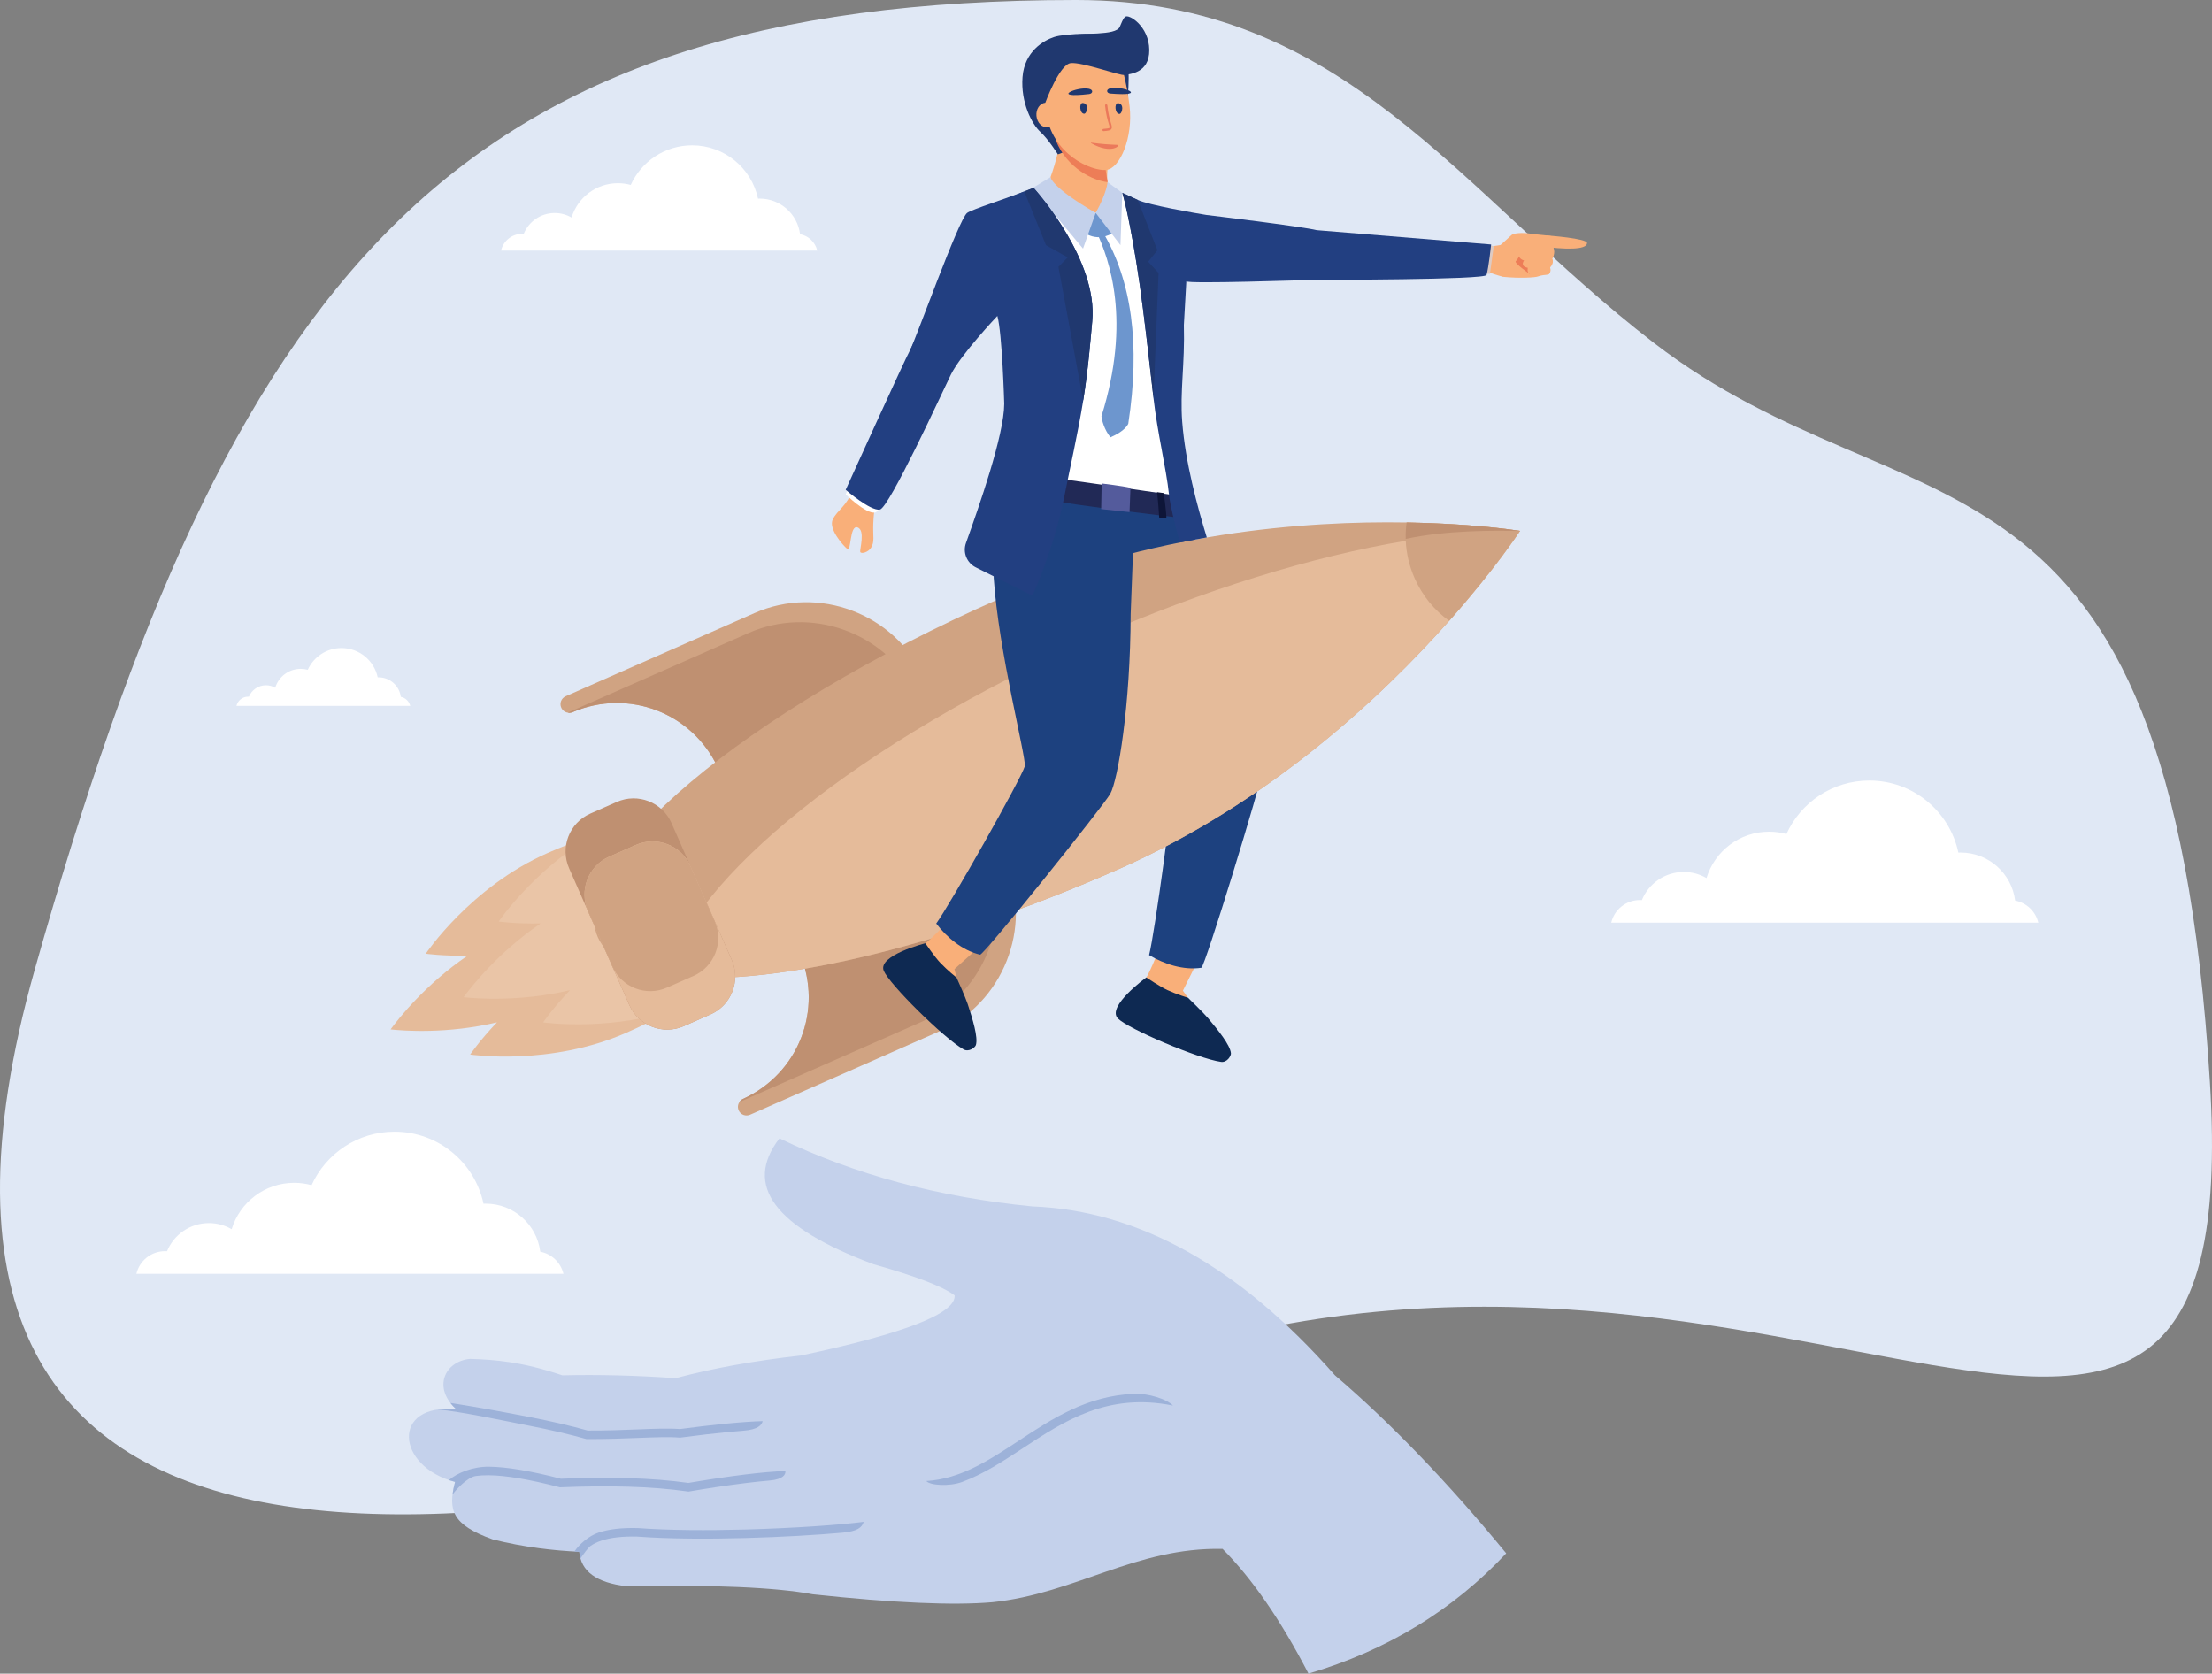 <?xml version="1.0" encoding="UTF-8"?><svg id="a" xmlns="http://www.w3.org/2000/svg" viewBox="0 0 1918.28 1451.44"><rect x="0" y="0" width="1918.28" height="1451.44" fill="#808080" stroke="none"/><path d="M933.16,0c233.73,0,332.2,167.24,500.94,297.24,223.33,172.06,446.64,60.05,482.39,641.4,31.83,517.42-365.29,56.01-925.22,241.36C431.33,1365.35-138.94,1439.99,30.27,840.31,199.5,240.63,390.08,0,933.16,0Z" style="fill:#e0e8f5; fill-rule:evenodd;"/><path d="M1767.64,800.16h-370.35c2.66-11.25,12.76-19.62,24.83-19.62,.57,0,1.16,.02,1.74,.07,5.84-14.32,19.91-24.41,36.34-24.41,7.19,0,13.91,1.93,19.7,5.31,7.07-23.29,28.7-40.24,54.28-40.24,5.2,0,10.25,.71,15.04,2.03,12.39-27.35,39.92-46.38,71.91-46.38,37.93,0,69.61,26.78,77.18,62.46,.64-.02,1.28-.04,1.92-.04,24.3,0,44.34,18.16,47.31,41.66,9.91,1.86,17.8,9.44,20.11,19.18Z" style="fill:#fff; fill-rule:evenodd;"/><path d="M488.64,1104.67H118.28c2.66-11.25,12.77-19.62,24.83-19.62,.57,0,1.16,.02,1.73,.07,5.85-14.31,19.92-24.41,36.34-24.41,7.19,0,13.91,1.94,19.7,5.31,7.07-23.29,28.7-40.24,54.29-40.24,5.2,0,10.25,.71,15.04,2.03,12.39-27.35,39.93-46.38,71.91-46.38,37.93,0,69.6,26.78,77.18,62.46,.64-.03,1.28-.04,1.91-.04,24.3,0,44.35,18.16,47.31,41.66,9.91,1.85,17.81,9.44,20.11,19.18Z" style="fill:#fff; fill-rule:evenodd;"/><path d="M708.7,217.3H434.5c1.97-8.33,9.45-14.53,18.38-14.53,.43,0,.86,.01,1.28,.05,4.33-10.6,14.75-18.08,26.91-18.08,5.32,0,10.31,1.44,14.59,3.93,5.23-17.24,21.25-29.79,40.2-29.79,3.86,0,7.59,.52,11.13,1.5,9.17-20.25,29.55-34.33,53.24-34.33,28.08,0,51.54,19.83,57.14,46.24,.48-.01,.95-.04,1.42-.04,17.99,0,32.84,13.46,35.03,30.84,7.34,1.38,13.19,6.99,14.89,14.21Z" style="fill:#fff; fill-rule:evenodd;"/><path d="M355.76,612.16H205.05c1.08-4.58,5.2-7.98,10.11-7.98,.23,0,.47,0,.7,.02,2.38-5.83,8.11-9.93,14.79-9.93,2.92,0,5.66,.79,8.02,2.16,2.87-9.48,11.68-16.38,22.09-16.38,2.12,0,4.17,.29,6.12,.82,5.04-11.13,16.24-18.87,29.26-18.87,15.44,0,28.32,10.9,31.4,25.42,.26-.01,.52-.02,.78-.02,9.89,0,18.05,7.4,19.26,16.95,4.03,.76,7.24,3.84,8.18,7.81Z" style="fill:#fff; fill-rule:evenodd;"/><path d="M1008.03,815.96s-10.96,28.43-14.73,32.92c-3.77,4.49,15.19,31.87,29.03,28.66,7.82-1.77,9.09-10.48,9.09-10.48l-5.59-7.9,17.67-35.58-35.47-7.62Z" style="fill:#f9af79; fill-rule:evenodd;"/><path d="M931.84,531.5c27.49,57.55,83.08,132.93,85.52,141.55,.98,12.27-15.97,136.25-20.85,155.25,13,7.78,29.78,13.31,45.31,10.99,3.06-.47,51.71-159.73,53.24-171.52,1.69-13.41-12.03-77.24-41.38-151.38l-26.45-74.47c-33.26-13.95-78.41-14.06-90.75-6.16-21.39,13.69-11.61,81.16-4.65,95.73Z" style="fill:#1d417f; fill-rule:evenodd;"/><path d="M994.08,847.67s12.09,8.14,18.3,10.96c8.05,3.72,17.92,6.71,17.92,6.71,0,0,13.45,12.97,17.42,17.72,8.8,10.5,19.12,23.29,19.76,30.35,.22,2.29-3.36,8.19-8.53,7.5-19.98-2.76-80.8-28.74-89.53-37.7-10.09-10.36,24.66-35.53,24.66-35.53Z" style="fill:#0e2952; fill-rule:evenodd;"/><path d="M1303.9,240.11s-15.95-3.62-19.78-8.63c-3.83-5,8.36-17.69,8.36-17.69l11.79-1.76-.38,28.07Z" style="fill:#f9af79; fill-rule:evenodd;"/><path d="M1297.51,215.94s11.57-10.61,13.39-12.17c1.81-1.57,8.94-2.28,16.57-1.13,7.42,1.11,17.95,1.54,18.72,2.62,.77,1.08,1.95,1.69,1.99,5.1,.02,3.42-1.82,6.32-1.82,6.32,0,0,2.01,4.19-.54,7.59,0,0,1.71,4.03-1.82,7.43,0,0,1.57,3.97-1.21,6.22,0,0-6.66,.8-9.04,1.82-2.38,1.01-16.35,1.73-29.85,.36,0,0-12.33-5.6-6.38-24.17Z" style="fill:#f9af79; fill-rule:evenodd;"/><path d="M1319.73,217.75s-3.27,7.18-5.2,8.72c-1.93,1.55,12.5,11.44,12.5,11.44,0,0,1.33-15.96-7.29-20.16Z" style="fill:#ed7d57; fill-rule:evenodd;"/><path d="M1344.06,205.11s-19.53,1.1-19.74,4.27c-.21,3.17,1.63,4.46,1.63,4.46l-7.84,4.09s-3.66,5.64,3.56,7.99c0,0-3.97,4.91,3.27,6.33,0,0-1.13,4.31,2.07,5.66,3.2,1.36,15.77,.02,15.77,.02,0,0,2.8-1.34,1.48-6.12,0,0,3.69-3.14,1.93-7.51,0,0,2.94-4.71,1-9.41,0,0,2.68-5.39-1.11-9.76,0,0-1.2-.07-2.02-.02Z" style="fill:#f9af79; fill-rule:evenodd;"/><path d="M1311.51,203.66s12.27,5.44,17.67,11.35c1.22,1.34,2.16,2.85,1.38,4.49-.78,1.64-4.14,2.58-9.59,.51-5.43-2.09-13.42-2.3-13.42-2.3,0,0-4.95-3.77,3.96-14.05Z" style="fill:#f9af79; fill-rule:evenodd;"/><path d="M1347.2,214.89s-21.17-1.36-23.07-.34c-1.91,1-1.46-6.76,.23-7.5,1.69-.75,19.33-2.42,21.1-2.17,1.77,.23,5.64,6.17,1.75,10.01Z" style="fill:#f9af79; fill-rule:evenodd;"/><polygon points="1290.98 212.84 1295.41 213.36 1292.1 237.47 1282.89 237.47 1290.98 212.84" style="fill:#ddcac3; fill-rule:evenodd;"/><path d="M1341.68,204.21s34.62,2.51,34.6,6.54c-.01,3.86-8.08,6.57-34.63,3.58-25.79-2.92,.02-10.12,.02-10.12Z" style="fill:#f9af79; fill-rule:evenodd;"/><path d="M759.69,432.14s-1.97,11.03-2.38,22.19c-.4,11.16,1.37,15.39-1.94,20.7-2.49,4-8.56,5.53-9.32,3.69-.75-1.83,4.64-18.94-2.38-21.34-7.02-2.4-5.32,21.67-8.94,18.65-3.63-3.01-16.55-17.47-12.52-25.62,4.02-8.16,12.62-12.04,16.71-24.9,3.72-11.67,9.02-15.2,9.02-15.2l11.74,21.84Z" style="fill:#f9af79; fill-rule:evenodd;"/><path d="M733.39,428.67s17.47,17.29,25.57,15.82c8.09-1.49,59.18-104.27,65.73-119.71,6.53-15.43,40.2-50.81,40.2-50.81l.02,.07v.06s.03,.07,.03,.07c.9,3.31,13.27,49.23,13.7,71.29,.46,22.9,6.44,65.25,6.44,65.25l7.06,1,117.21,16.49,10.51,1.48s5.95-7.87,5.05-25.65c-.56-11.32-1.92-32.59-1.36-52.31v-.31s.03-.75,.03-.75v-.29c.37-10.83-6.2-20.06-4.18-27.86,5.63-21.81,1.88-41.33,1.79-42.2l.72-42.92c1.12,2.45,77.7-4.9,84.04-2.57,6.45,2.37,113.85,4.68,120.61-1.63,7.21-6.74,4.9-17.57,4.9-17.57l-122.66-8.42-69.02-15.94c-.97-.76-15.28-.12-23.65-4.1-12.87-6.14-30.79-14.39-42.29-19.67-6.74-3.09-11.28-5.15-11.28-5.15,0,0-48.02-4.61-51.77-4.37-1.17,.07-6.92,2.06-14.45,4.93-16.3,6.19-41,16.45-46.02,20.05-7.34,5.26-56.76,113-61.09,120.63-4.32,7.64-55.83,125.08-55.83,125.08Z" style="fill:#fff; fill-rule:evenodd;"/><path d="M911.03,153.63c.4,20.03,39.18,30.99,39.18,30.99,0,0,16.23-20.34,12.34-22.28-1.51-.77-2.13-3.8-2.33-7.21-.17-3.24,.04-6.82,.23-9.09,.11-1.41,.22-2.33,.22-2.33,0,0-5.54-5.84-12.59-12.81-12.31-12.18-29.26-27.79-29.28-21.58,0,.32,.05,.72,.15,1.17,2.98,13.97-7.92,43.13-7.92,43.13Z" style="fill:#f9af79; fill-rule:evenodd;"/><path d="M888.26,166.03c-15.41,6.08-45.28,15.55-49.52,18.6-7.34,5.26-45.19,111.33-49.52,118.96l99.04-137.56Z" style="fill:#223f81; fill-rule:evenodd;"/><path d="M965.38,201.8s-10.57,7.78-22.69,1.38c0,0,4.57-17.91,7.34-18.54,2.76-.62,16.7,13.9,15.35,17.16Z" style="fill:#6d96ce; fill-rule:evenodd;"/><path d="M895.39,163.13l15.64-9.5s.44,8.58,39.18,30.99l-11,30.99-43.82-52.48Z" style="fill:#c4d1eb; fill-rule:evenodd;"/><path d="M960.51,157.96s-.61,9.26-10.31,26.67l21.48,27.99,1.56-45.4-12.73-9.26Z" style="fill:#c4d1eb; fill-rule:evenodd;"/><path d="M950.89,201.06c1-2.91,2.73-3,5.2-.3,25.46,42.56,32.91,98.14,22.36,166.71-2.76,5.71-10.87,9.78-15.45,11.79-5.43-6.74-7.37-14.76-7.82-18.19,26.05-83.12,6.83-136.03-4.29-160.01Z" style="fill:#6d96ce; fill-rule:evenodd;"/><path d="M917.44,133.88s-8.33-13.26-15.39-19.65c-7.03-6.47-17.01-25.17-15.3-47.4,1.73-22.3,18.32-31.79,27.47-34.77,9.15-3.06,44.02-4.56,55.93,.62,11.93,5.17,8.03,49.79,8.03,49.79l-16.96,35.05-43.79,16.36Z" style="fill:#20386f; fill-rule:evenodd;"/><path d="M915.82,122.14c9.58,23.96,32.56,34.63,44.7,35.82l-3.05-19.46-41.37-34.49-.28,18.13Z" style="fill:#ed7d57; fill-rule:evenodd;"/><path d="M931.93,42.69c17.42-7.97,37.81,2.18,42.35,20.5,1.98,7.91,4.05,17.99,5.33,29.05,3.07,26.67-8.22,54.03-20.34,55.16-12.12,1.21-47.32-12.84-52.22-50.61-3.02-23.35,6.6-45.74,24.88-54.1Z" style="fill:#f9af79; fill-rule:evenodd;"/><path d="M916.27,98.91c.59,5.91-2.87,11.03-7.68,11.54-4.82,.44-9.18-3.95-9.76-9.87-.56-5.85,2.87-11.04,7.68-11.48,4.81-.51,9.18,3.88,9.76,9.81Z" style="fill:#f9af79; fill-rule:evenodd;"/><path d="M906.51,89.1s-3.25-12.58-2.65-24.92c.62-12.27,9.95-29.98,22.28-33.11,12.31-3.13,41.56,.23,44.95-7.85,3.38-8.09,3.42-7.31,4.65-8.58,2.79-2.96,20.75,7.87,20.93,28.67,.19,20.79-18.16,20.96-21.67,21.69-3.53,.8-36.58-11.37-46.44-10.27-9.85,1.03-22.05,34.37-22.05,34.37Z" style="fill:#20386f; fill-rule:evenodd;"/><path d="M946.76,123.76c8.7,1.18,13.57,1.5,22.11,1.88,3.43,.15-4.77,8.68-22.64-1.45-.43-.23-.13-.53,.53-.43Z" style="fill:#eb795b; fill-rule:evenodd;"/><path d="M944.25,76.98c4.19,.86,3.5,4.2,.27,4.59-34.39,3.99-10.64-6.74-.27-4.59Z" style="fill:#20386f; fill-rule:evenodd;"/><path d="M962.95,76.52c-4.16,1-3.36,4.32-.12,4.6,34.51,2.81,10.4-7.12,.12-4.6Z" style="fill:#20386f; fill-rule:evenodd;"/><path d="M956.89,113.74h.22c3.79-.32,5.81-.56,6.69-1.87,.81-1.19,.36-2.7-.46-5.46-.92-3.04-2.3-7.67-3.04-15.09-.06-.54-.54-.92-1.09-.88-.54,.05-.93,.53-.88,1.09,.76,7.59,2.18,12.34,3.12,15.47,.54,1.81,1,3.37,.72,3.78-.39,.58-3.07,.82-5.23,1.01-.54,.04-.95,.53-.89,1.08,.04,.45,.4,.81,.85,.87Z" style="fill:#eb795b; fill-rule:evenodd;"/><path d="M970.77,98.8c2.43,.07,4.57-9.18-1.35-9.32-3.16-.07-2.65,9.22,1.35,9.32Z" style="fill:#20386f; fill-rule:evenodd;"/><path d="M940.22,98.64c2.44,.04,4.57-9.19-1.35-9.32-3.15-.07-2.65,9.23,1.35,9.32Z" style="fill:#20386f; fill-rule:evenodd;"/><path d="M510.93,725.69c-11.62,3.95-23.75,8.64-36.12,14.1-66.63,29.33-105.6,87.29-105.6,87.29,0,0,14.42,2.1,36.28,1.69-36.78,25.01-60.21,54.99-66.77,63.97,11.05,1.22,48.98,4.13,92.26-6.12-15.09,15.85-23.24,27.91-23.24,27.91,0,0,69.07,10.35,135.7-19.01,12.37-5.43,24-11.22,34.77-17.17l-67.27-152.66Z" style="fill:#e5bb9a; fill-rule:evenodd;"/><path d="M511.15,726.18c-50,30.63-78.65,73-78.65,73,0,0,14.42,2.1,36.31,1.68-36.8,25.03-60.22,54.99-66.79,63.97,11.07,1.22,48.97,4.14,92.27-6.12-15.08,15.87-23.26,27.93-23.26,27.93,0,0,50.6,7.45,106.95-8.77l-66.83-151.69Z" style="fill:#eac5a7; fill-rule:evenodd;"/><path d="M797.45,597.22l-164.84,72.64c-3.79,1.66-8.16-.04-9.86-3.74-22.19-47.94-77.59-69.27-126.18-48.52-1.37,.6-2.79,.75-4.15,.45-2.44-.34-4.63-1.91-5.69-4.32l-.04-.09c-1.66-3.79,.11-8.17,3.89-9.84l163.75-72.13c55.56-24.5,121.41,.45,146.89,55.49l.07,.13c.78,1.79,.8,3.86,.12,5.7-.72,1.88-2.11,3.4-3.97,4.22Z" style="fill:#d0a382; fill-rule:evenodd;"/><path d="M793.27,599.06l-160.65,70.79c-3.79,1.66-8.16-.04-9.86-3.74-22.19-47.94-77.59-69.27-126.18-48.52-1.37,.6-2.79,.75-4.15,.45l156.73-69.08c53.58-23.59,116.92-1.17,144.11,50.09Z" style="fill:#bf9071; fill-rule:evenodd;"/><path d="M862.45,744.72l-164.84,72.64c-3.8,1.67-5.49,6.03-3.93,9.76,20.42,48.74-1.22,104.01-49.31,125.88-1.39,.62-2.43,1.55-3.14,2.76-1.41,2.04-1.72,4.7-.65,7.11v.07c1.69,3.8,6.12,5.45,9.92,3.78l163.75-72.15c55.56-24.48,81.6-89.89,58.18-145.86l-.07-.14c-.78-1.8-2.29-3.17-4.13-3.94-1.87-.71-3.93-.73-5.78,.09Z" style="fill:#d0a382; fill-rule:evenodd;"/><path d="M858.25,746.57l-160.65,70.79c-3.8,1.67-5.49,6.03-3.93,9.76,20.42,48.74-1.22,104.01-49.31,125.88-1.39,.62-2.43,1.55-3.14,2.76l156.73-69.05c53.58-23.6,79.78-85.5,60.3-140.15Z" style="fill:#bf9071; fill-rule:evenodd;"/><path d="M969.95,753.79c-159.26,70.16-308.83,103.45-390.52,92.29-31.61-4.3-53.03-15.3-60.99-33.34-28.53-64.76,127.41-196.16,348.19-293.45,130.97-57.69,265.51-67.7,353.24-66.2,53.19,.85,89.22,5.94,96.8,7.09l1.51,.21s-21.26,32.71-61.44,78c-58.2,65.71-156.15,157.83-286.79,215.41Z" style="fill:#d0a382; fill-rule:evenodd;"/><path d="M969.95,753.79c-159.26,70.16-308.83,103.45-390.52,92.29,18.82-83.02,167.05-203.67,368.06-292.22,97.19-42.83,191.61-71.47,271.6-84.86,35.75-6.08,68.62-9.02,97.57-8.81l1.51,.21s-21.26,32.71-61.44,78c-58.2,65.71-156.15,157.83-286.79,215.41Z" style="fill:#e5bb9a; fill-rule:evenodd;"/><path d="M616.14,879.71l-23.02,10.14c-18.23,8.04-39.41-.24-47.42-18.41l-52.17-118.45c-8-18.17,.17-39.37,18.41-47.41l23.03-10.14c18.16-8,39.4,.24,47.4,18.41l52.17,118.45c8.01,18.17-.23,39.42-18.39,47.42Z" style="fill:#bf9071; fill-rule:evenodd;"/><path d="M616.14,879.71l-23.02,10.14c-18.23,8.04-39.41-.24-47.42-18.41l-35.73-81.14c-8-18.15,.16-39.35,18.4-47.39l23.04-10.15c18.16-7.99,39.4,.26,47.39,18.41l35.73,81.14c8.01,18.17-.23,39.42-18.39,47.42Z" style="fill:#e5bb9a; fill-rule:evenodd;"/><path d="M601.43,846.35l-23.03,10.14c-18.22,8.03-39.4-.25-47.4-18.41l-21.04-47.78c-8-18.15,.16-39.35,18.4-47.39l23.04-10.15c18.16-7.99,39.4,.26,47.39,18.41l21.04,47.79c8,18.15-.24,39.38-18.4,47.4Z" style="fill:#d0a382; fill-rule:evenodd;"/><path d="M1256.74,538.39c-12.58-8.91-23.13-21.47-29.96-36.94-4.7-10.66-7.18-21.67-7.69-32.45v-1.63c-.18-4.81,.09-9.56,.78-14.26,53.19,.85,89.22,5.94,96.8,7.09l1.51,.21-.03,.12-.08,.02c-1.6,2.4-22.73,34.36-61.33,77.86Z" style="fill:#d0a382; fill-rule:evenodd;"/><path d="M1318.15,460.51l-.08,.02c-21.79-.62-64.66-.69-98.99,6.83-.16-4.81,.1-9.56,.79-14.26,53.19,.85,89.22,5.94,96.8,7.09l1.51,.21-.03,.12Z" style="fill:#bf9071; fill-rule:evenodd;"/><path d="M827.18,793.73s-20.71,22.36-25.87,25.13c-5.17,2.76,2.3,35.23,16.35,37.37,7.92,1.25,12.32-6.37,12.32-6.37l-2.26-9.41,29.58-26.51-30.13-20.21Z" style="fill:#f9af79; fill-rule:evenodd;"/><path d="M861.76,501.28c4.22,63.64,27.93,154.25,27.01,163.16-3.63,11.76-65.29,120.64-76.87,136.49,9.19,12.04,22.73,23.4,38.03,27,3.01,.69,107.19-129.22,112.97-139.6,6.55-11.83,17.44-76.21,17.63-155.93l3.02-78.97c-25.73-25.27-67.62-42.1-82.01-39.33-24.94,4.79-40.84,71.08-39.78,87.19Z" style="fill:#1d417f; fill-rule:evenodd;"/><path d="M802.48,818.03s8.22,12.04,12.94,16.95c6.1,6.44,14.15,12.87,14.15,12.87,0,0,7.7,17.03,9.62,22.91,4.29,13.01,9.13,28.73,7.12,35.51-.64,2.21-6.15,6.37-10.7,3.8-17.54-9.97-64.41-56.62-69.21-68.17-5.53-13.36,36.07-23.87,36.07-23.87Z" style="fill:#0e2952; fill-rule:evenodd;"/><path d="M1019.87,429.66s3.11,3.72,4,19.45c0,0-127.63-14.9-141.13-20.76,0,0-.52-17.33,2.33-17.63,3.15-.34,134.79,18.94,134.79,18.94Z" style="fill:#212956; fill-rule:evenodd;"/><path d="M914.25,413.78s-2.79,17.57-3.03,22.15l-5.9-1.18s1.63-18.58,2.59-21.7l6.35,.73Z" style="fill:#556066; fill-rule:evenodd;"/><path d="M1009.23,427.62s2.24,15.96,2.29,21.99l-6.25-.81s-1.29-19.94-1.99-22.03l5.95,.84Z" style="fill:#0e1538; fill-rule:evenodd;"/><path d="M955.37,419.27s18.78,2.24,25,3.79l-.82,21.05-24.59-2.62,.42-22.22Z" style="fill:#545b9c; fill-rule:evenodd;"/><path d="M824.69,324.78c-7.4,15.05-53.56,115.66-61.65,117.15-8.1,1.48-29.65-17.15-29.65-17.15,0,0,51.51-113.55,55.83-121.19,4.33-7.63,53.76-115.38,61.09-120.63,4.24-3.05,22.53-10.85,37.95-16.92,2.81-1.11,5.54-2.17,8.07-3.13,3.26,3.64,55.82,63.04,50.88,115.69-1.48,15.83-3.47,41.62-7.84,68.78-4.54,28.23-11.84,60.13-16.58,84.21-8.55,43.55-27.41,85.06-27.41,85.06l-49.22-24.64c-7.74-3.87-11.38-12.92-8.47-21.07,11.07-31,33.17-93.62,33.19-120.83,0,0-1.74-61.41-5.97-76.06,0,0-31.75,33.48-40.23,50.74Z" style="fill:#223f81; fill-rule:evenodd;"/><path d="M907.09,212.61l18.87,10.64-8.06,8.22,21.47,115.88c4.38-27.16,6.36-52.96,7.84-68.78,4.94-52.65-47.62-112.04-50.88-115.69-2.53,.96-5.26,2.02-8.07,3.13l18.83,46.59Z" style="fill:#20386f; fill-rule:evenodd;"/><path d="M1142.06,199.63l151.09,12.4s-2.12,19.67-4,26.43c-1.19,4.28-143.07,4.15-149.95,4.28-7.56,.14-109.26,3.64-110.39,1.19l-2.14,37.91c.95,34.09-3.5,57.54-1.44,84,2.72,35.21,13.08,73.31,21.33,100.27-7.7,1.32-15.48,2.76-23.32,4.33-4.45-16.02-8.47-32.2-9.48-41.68-2.43-22.89-10.08-53.57-13.43-83.46v-.02c-4.25-37.92-8.66-75.49-11.82-97.57-8.22-57.47-14.98-79.99-14.98-79.99l.31-.23c3.72,1.7,8.11,3.73,12.78,5.89,9.78,4.52,49.99,11.48,59.52,13.03,0,0,83.87,10.11,95.92,13.24Z" style="fill:#223f81; fill-rule:evenodd;"/><path d="M973.24,167.21s7.05,23.02,15.27,80.49c3.15,22.08,7.56,59.66,11.82,97.57l4.39-108.52-8.99-9.74,7.99-9.98-17.1-43.66c-4.67-2.16-9.06-4.18-12.78-5.89l-.59-.27Z" style="fill:#20386f; fill-rule:evenodd;"/><path d="M1134.72,1451.44c68-20.11,125.16-54.89,171.48-104.33-50.21-61.16-99.7-112.62-148.47-154.37-82.8-94.14-170.3-142.97-262.52-146.5-81.08-7.97-154.17-27.62-219.26-58.99-31.47,40.73-4.26,77.12,81.61,109.13,36.81,10.39,60.24,19.41,70.31,27.04,1.11,15.63-43.29,33-133.23,52.11-40.56,4.54-76.77,11.1-108.64,19.67-34.72-2.41-67.5-3.22-98.32-2.46-34.99-11.84-58.76-13.63-80.14-14.26-21.55,1.99-32.85,24.69-11.79,43.75-56.68-5.64-52.63,49.5-1.1,62.93-6.52,24.88-2.26,37.33,32.69,49.89,26.8,6.74,53.73,9.82,75.04,10.69,1.3,16.92,14.9,26.88,40.81,29.86,75.78-1.34,129.66,.99,161.62,7.01,70.07,7.53,122.02,9.82,155.84,6.88,71.82-7.45,124.83-47.92,199.6-46.21,25.79,25.95,50.62,62.01,74.49,108.15Z" style="fill:#c4d1eb; fill-rule:evenodd;"/><path d="M503.38,1351.62c2.46-3.69,6.57-9.39,8.74-10.93,2.6-1.83,5.73-3.36,9.38-4.57,7.96-2.67,18.31-3.84,31.05-3.53,27.11,2.04,61.27,2.16,94.18,1.25,31.47-.87,61.8-2.67,83.7-4.62,13.2-1.18,17.09-4.55,18.57-9.41-20.2,2.62-60.27,5.48-102.47,6.64-32.6,.89-66.47,.77-93.43-1.25h-.19c-13.68-.35-24.94,.95-33.75,3.89-8.55,2.85-16.7,10.07-21.08,16.46,1.45,.08,2.89,.15,4.29,.21,.16,2.06,.5,4.01,1.02,5.86h0Zm-112.8-134.9c1.44,1.86,3.14,3.7,5.15,5.52-6-.59-11.31-.51-15.96,.13,19.41,1.63,59.98,10.31,78.82,13.98,18.75,3.66,35.24,7.51,49.46,11.54l.45,.13h.55c16.98,.08,31.8-.5,44.57-1,14.65-.56,26.59-1.03,35.78-.26l.34,.03,.44-.06c15.83-2.09,29.7-3.71,41.61-4.84,4.57-.44,8.85-.81,12.83-1.11,13.02-.98,15.99-5.09,16.77-8.3-8.16,.21-18.26,.88-30.29,2.04-1.38,.13-2.77,.26-4.19,.41-10.91,1.1-23.33,2.57-37.25,4.41-9.4-.75-21.49-.29-36.3,.29-12.61,.5-27.23,1.07-43.71,1-14.27-4.04-30.81-7.89-49.64-11.57-17.39-3.39-46.51-8.9-69.41-12.34h0Zm-1.23,66.86c1.7,.57,3.46,1.11,5.28,1.58-1.04,3.97-1.81,7.62-2.22,11.02,2.5-3.74,12.78-15.1,20.26-16.16,3.28-.47,7.03-.68,11.25-.64,14.91,.15,35.28,3.6,61.11,10.32l.54,.14,.54-.02c20.78-.84,40.39-1.07,58.8-.52,18.35,.55,35.55,1.88,51.64,4.17l.58,.08,.57-.1c14.58-2.5,32.56-5.29,49.29-7.34,7.14-.88,14.02-1.61,20.27-2.14,12.26-1.02,14.15-5.48,13.82-8.2-9.47,.2-21.86,1.35-34.99,2.96-16.54,2.03-34.42,4.8-49.07,7.3-16.12-2.27-33.42-3.59-51.9-4.14-18.45-.55-38.04-.32-58.76,.5-26.14-6.78-46.94-10.25-62.38-10.42-13.89-.15-27.6,5.35-34.63,11.6Z" style="fill:#9db2d9; fill-rule:evenodd;"/><path d="M983.81,1208.73c-40.91,1.59-71.32,21.6-100.53,40.83-25.6,16.84-50.23,33.06-79.95,34.82,2.9,3.84,19.97,4.87,30.84,.89,18.68-6.83,35.72-18.04,53.18-29.54,35.7-23.48,73.24-48.19,129.83-36.78-5.15-5.61-21.48-10.68-33.36-10.22Z" style="fill:#9db2d9; fill-rule:evenodd;"/></svg>